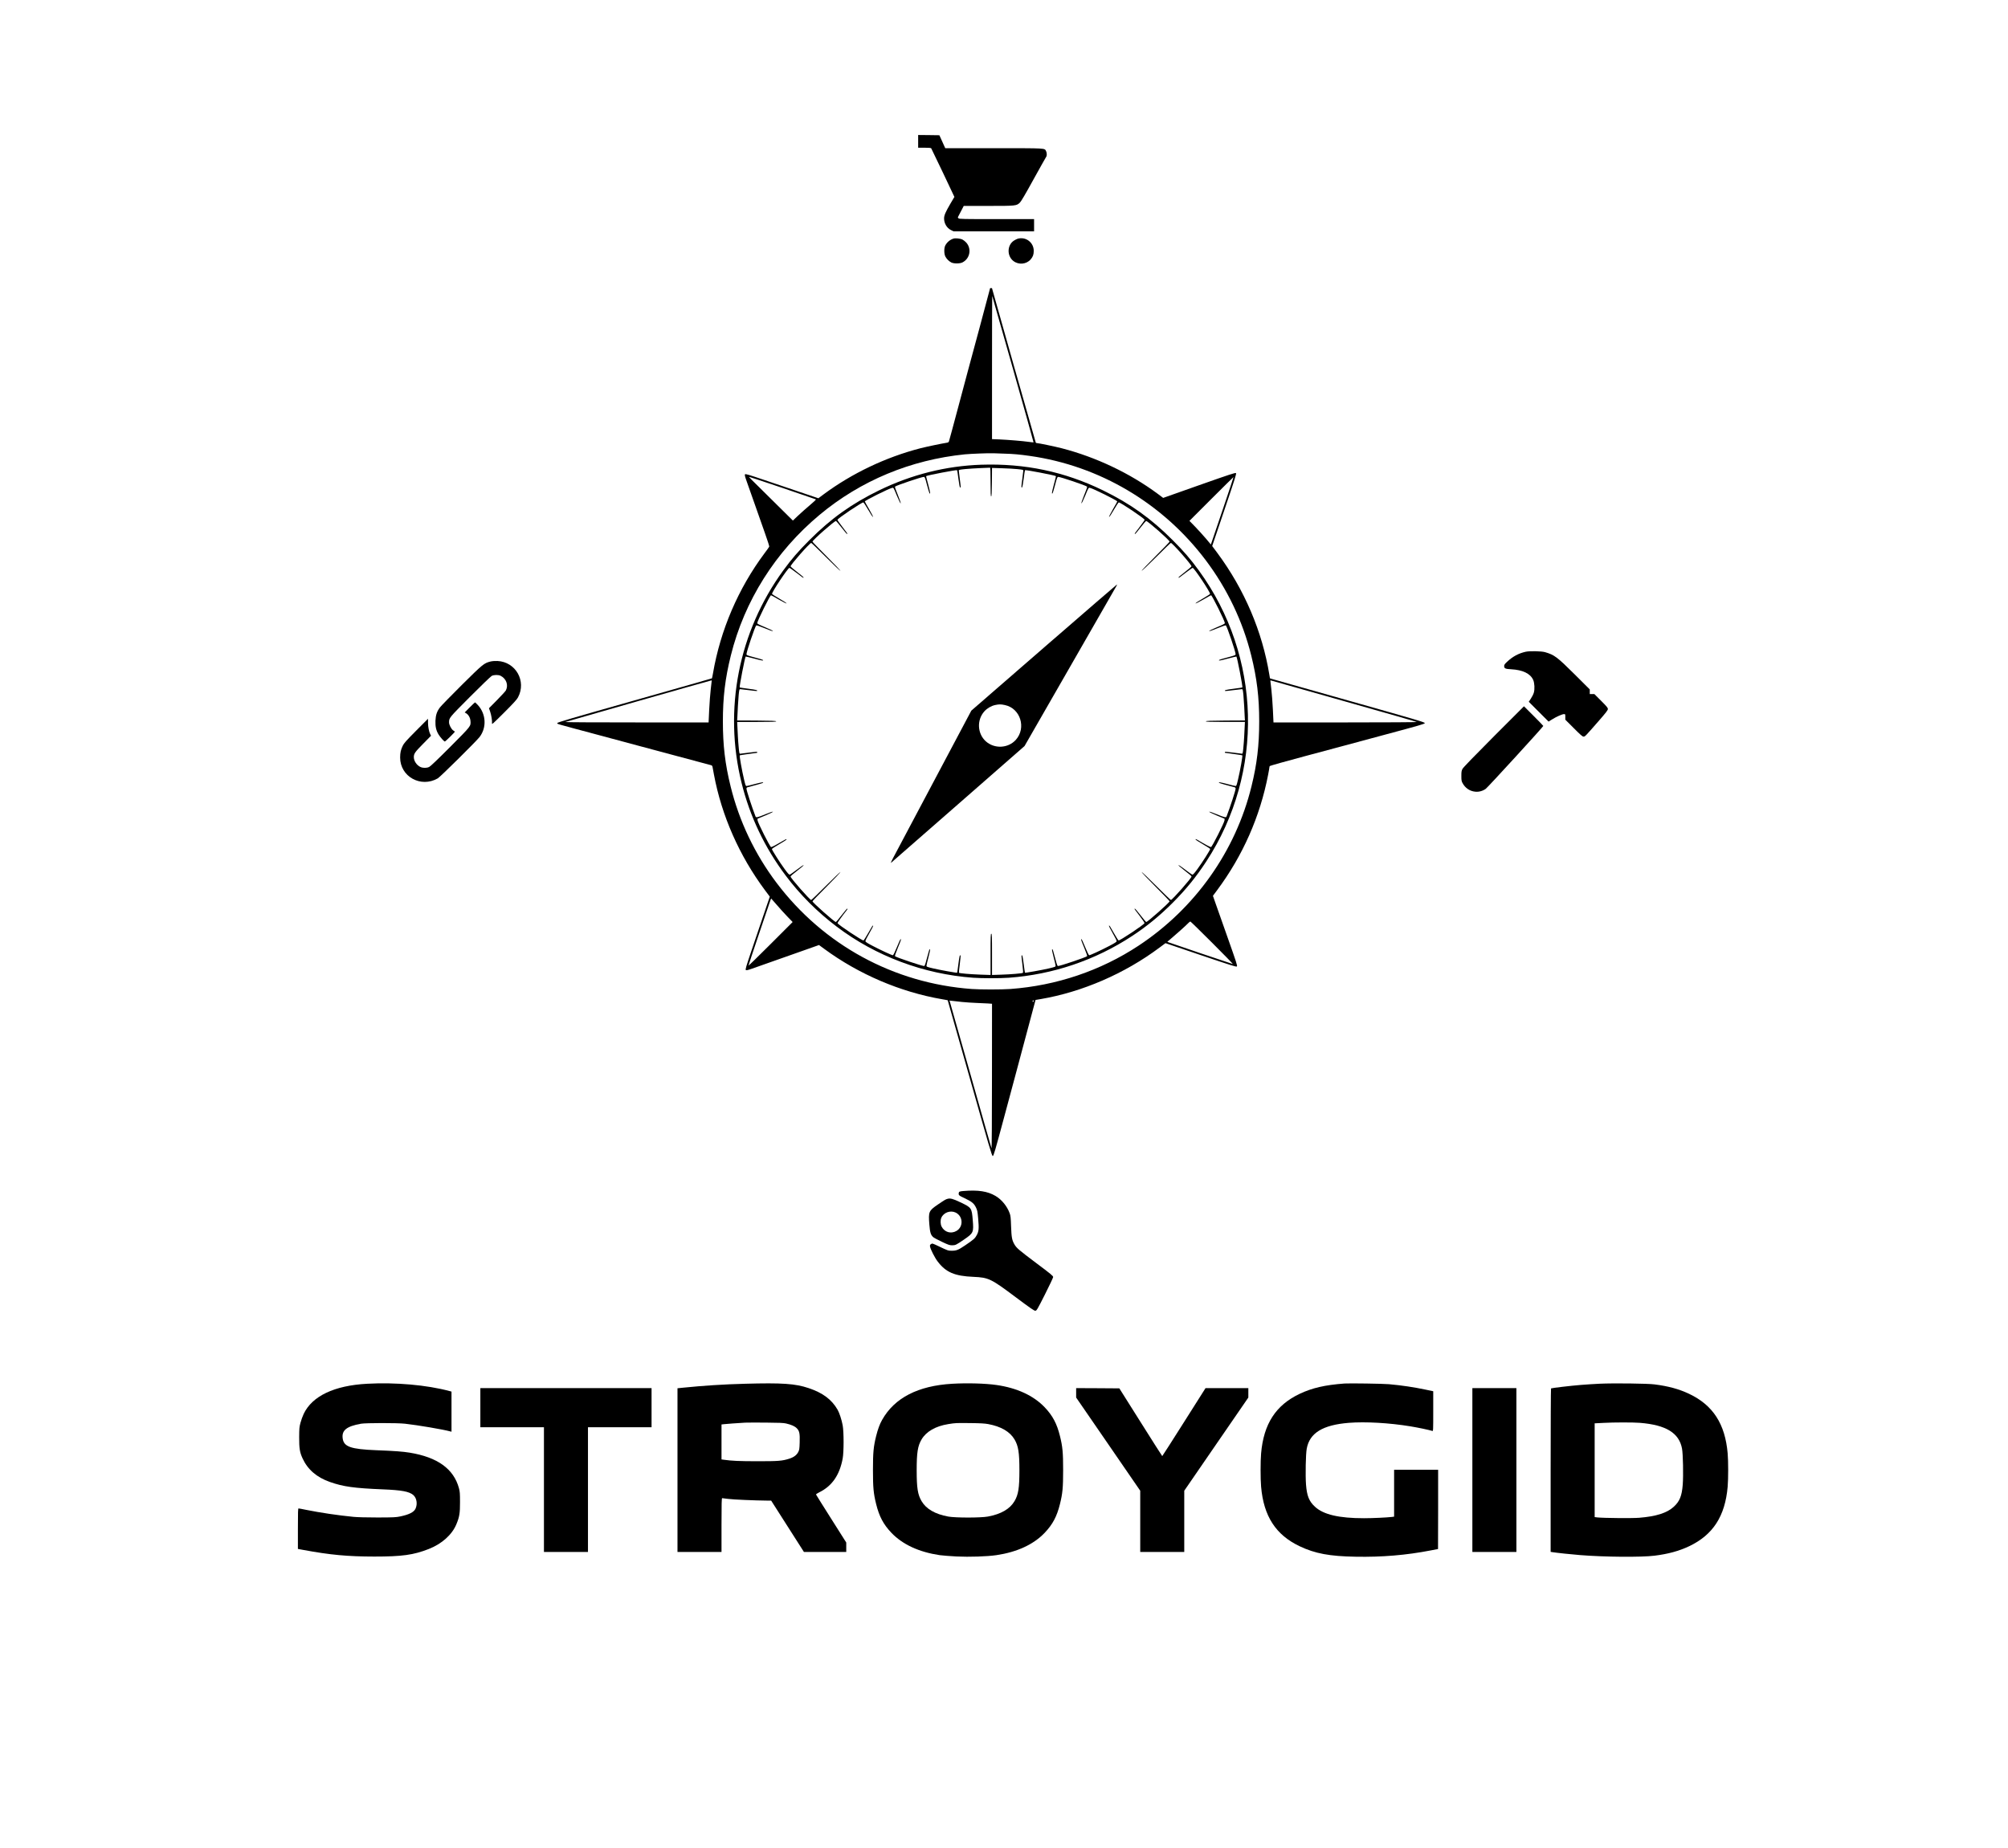<?xml version="1.0" standalone="no"?>
<!DOCTYPE svg PUBLIC "-//W3C//DTD SVG 20010904//EN"
 "http://www.w3.org/TR/2001/REC-SVG-20010904/DTD/svg10.dtd">
<svg version="1.0" xmlns="http://www.w3.org/2000/svg"
 width="4105pt" height="3779pt" viewBox="0 0 4105 3779"
 preserveAspectRatio="xMidYMid meet">

<g transform="translate(0,3779) scale(0.1,-0.1)"
fill="#000000" stroke="none">
<path d="M18770 34900 l0 -130 129 0 c91 0 131 -4 138 -12 5 -7 114 -234 242
-503 l232 -491 -88 -149 c-93 -160 -122 -227 -123 -288 -1 -103 55 -198 141
-241 l53 -26 823 0 823 0 0 125 0 125 -764 0 c-691 0 -766 2 -781 16 -9 9 -15
20 -13 23 2 4 29 58 62 119 l58 112 502 0 c566 0 577 1 646 68 26 25 115 177
280 477 134 242 249 447 256 456 18 21 18 83 -1 119 -33 63 23 60 -1068 60
l-993 0 -60 133 -60 132 -217 3 -217 2 0 -130z"/>
<path d="M19490 32911 c-71 -23 -131 -74 -166 -141 -27 -52 -26 -172 3 -226
26 -50 74 -97 122 -121 51 -25 172 -25 225 1 155 77 194 280 78 408 -20 22
-54 49 -76 60 -44 22 -145 33 -186 19z"/>
<path d="M20804 32909 c-18 -5 -53 -24 -80 -41 -137 -93 -141 -312 -6 -415
107 -82 264 -67 351 32 47 54 64 100 64 175 1 173 -163 297 -329 249z"/>
<path d="M20240 31895 c0 -7 -438 -1641 -451 -1680 -5 -16 -93 -345 -195 -730
-103 -385 -190 -710 -195 -721 -6 -16 -19 -23 -56 -28 -97 -15 -398 -78 -528
-111 -708 -183 -1398 -512 -1978 -942 l-107 -80 -363 123 c-199 67 -533 180
-743 251 -315 107 -383 127 -393 116 -10 -11 -4 -39 34 -146 26 -73 100 -283
165 -467 65 -184 159 -452 209 -594 51 -143 90 -265 87 -272 -2 -7 -46 -68
-97 -136 -537 -720 -902 -1570 -1054 -2458 -9 -52 -18 -97 -21 -99 -2 -2 -713
-205 -1580 -450 -1289 -365 -1578 -449 -1580 -463 -3 -22 -87 3 851 -248 413
-110 773 -207 800 -215 28 -8 372 -100 765 -205 393 -105 723 -193 732 -196
10 -3 20 -15 23 -27 2 -12 16 -85 30 -162 157 -841 519 -1661 1043 -2365 l99
-132 -128 -376 c-70 -207 -183 -542 -252 -744 -106 -313 -122 -370 -110 -380
12 -9 39 -3 131 29 379 133 728 256 1026 362 l339 120 106 -78 c707 -520 1556
-883 2409 -1030 62 -10 114 -21 116 -22 1 -2 205 -719 452 -1594 401 -1419
451 -1590 469 -1590 17 0 43 86 237 810 119 446 221 826 227 845 8 27 359
1340 401 1500 l10 36 107 18 c848 145 1715 520 2428 1053 l121 90 722 -245
c635 -215 725 -243 738 -231 13 13 -10 83 -182 570 -108 304 -221 626 -252
714 l-56 160 86 115 c524 705 877 1503 1042 2358 14 72 26 140 26 150 0 9 4
23 8 30 5 6 336 100 738 207 401 107 754 202 784 210 30 9 413 112 850 229
686 184 795 215 798 232 2 17 -153 63 -1535 453 -846 239 -1559 441 -1585 448
l-46 14 -12 72 c-145 888 -511 1745 -1061 2488 l-108 145 250 739 c214 631
248 740 237 752 -12 12 -121 -24 -751 -246 l-738 -261 -112 84 c-571 422
-1259 749 -1962 931 -140 36 -471 105 -504 105 -11 0 -22 4 -26 9 -5 9 -895
3146 -895 3157 0 2 -9 4 -20 4 -11 0 -20 -2 -20 -5z m470 -1653 c233 -821 421
-1494 419 -1496 -2 -2 -47 3 -99 10 -127 18 -409 41 -597 50 l-153 6 0 1466
c0 806 2 1463 4 1461 2 -2 194 -676 426 -1497z m-175 -1727 c181 -5 306 -16
515 -46 1429 -202 2723 -969 3600 -2134 441 -587 755 -1245 930 -1949 116
-468 162 -852 162 -1346 0 -487 -45 -872 -158 -1328 -326 -1328 -1155 -2496
-2309 -3257 -776 -512 -1678 -816 -2620 -885 -180 -13 -610 -13 -790 0 -1592
116 -3029 898 -3991 2172 -444 589 -763 1259 -938 1970 -113 456 -158 841
-158 1328 0 494 46 878 162 1346 278 1120 912 2125 1814 2877 841 701 1861
1125 2971 1238 126 12 488 26 585 22 36 -1 137 -5 225 -8z m-4538 -701 c367
-124 674 -229 681 -233 8 -5 -35 -47 -126 -123 -76 -64 -184 -160 -240 -213
l-103 -98 -392 388 c-216 214 -419 415 -452 447 -33 32 -55 58 -48 58 6 0 312
-102 680 -226z m9012 -405 c-116 -343 -221 -653 -233 -687 l-22 -64 -104 124
c-58 67 -156 176 -219 241 l-115 118 449 449 c247 247 451 448 452 446 2 -2
-92 -284 -208 -627z m-10459 -3536 c0 -5 -9 -82 -20 -173 -11 -91 -25 -281
-32 -422 l-12 -258 -1470 0 c-808 0 -1466 3 -1462 8 6 5 2961 848 2989 851 4
1 7 -2 7 -6z m12930 -419 c811 -229 1479 -420 1484 -425 6 -5 -612 -9 -1460
-9 l-1470 0 -12 258 c-7 141 -21 331 -32 422 -11 91 -20 169 -20 173 0 5 8 6
18 3 9 -3 681 -193 1492 -422z m-11603 -4161 c60 -71 158 -179 218 -241 l109
-113 -450 -450 c-247 -247 -450 -445 -452 -441 -1 5 88 276 199 603 271 800
260 769 264 769 2 0 52 -57 112 -127z m8903 -778 c239 -239 430 -435 424 -435
-10 0 -1335 448 -1340 453 -2 1 27 27 64 57 86 71 317 277 361 324 19 20 40
36 46 36 5 0 206 -196 445 -435z m-3650 -1189 c0 -8 -4 -18 -10 -21 -5 -3 -10
3 -10 14 0 12 5 21 10 21 6 0 10 -6 10 -14z m-1465 -21 c77 -8 210 -17 295
-20 85 -3 192 -8 238 -11 l82 -6 -1 -1486 c0 -920 -4 -1479 -10 -1467 -5 11
-196 682 -424 1490 -229 809 -420 1483 -425 1499 l-10 29 58 -6 c31 -4 120
-13 197 -22z"/>
<path d="M20060 28289 c-723 -25 -1421 -200 -2086 -523 -564 -275 -985 -576
-1429 -1021 -223 -223 -366 -388 -533 -618 -913 -1253 -1224 -2841 -852 -4343
170 -688 473 -1324 905 -1899 291 -388 643 -740 1040 -1040 797 -604 1777
-971 2790 -1045 180 -13 550 -13 730 0 902 66 1765 358 2520 854 296 194 561
411 826 676 272 272 484 533 691 850 1189 1822 1128 4187 -154 5947 -167 230
-310 395 -533 618 -444 445 -865 746 -1429 1021 -785 382 -1594 552 -2486 523z
m190 -355 c0 -232 3 -295 13 -292 9 4 13 73 15 293 l2 288 198 -6 c108 -3 252
-11 320 -18 103 -10 122 -15 122 -29 0 -10 -9 -84 -20 -165 -23 -173 -24 -188
-8 -183 8 3 21 68 35 178 12 95 24 175 27 177 11 11 616 -105 634 -122 1 -1
-18 -79 -44 -174 -42 -158 -48 -201 -25 -175 4 5 27 82 51 172 38 145 45 162
64 162 46 0 565 -175 589 -199 6 -6 -15 -69 -58 -171 -38 -94 -63 -166 -58
-171 5 -5 38 61 78 157 67 163 68 166 95 160 65 -12 560 -259 560 -278 0 -5
-40 -78 -90 -163 -50 -86 -84 -155 -76 -155 7 0 51 66 97 147 47 82 92 149
100 151 29 5 529 -330 529 -356 0 -7 -45 -71 -100 -143 -107 -138 -110 -142
-97 -147 5 -2 55 57 111 130 56 73 109 134 117 136 28 5 479 -392 479 -422 0
-6 -131 -142 -291 -302 -160 -160 -287 -294 -282 -297 5 -3 139 124 299 284
159 159 294 289 300 289 31 0 427 -450 422 -479 -2 -8 -63 -61 -136 -117 -73
-56 -132 -106 -130 -111 5 -13 9 -10 147 97 72 55 136 100 143 100 30 0 366
-505 355 -533 -3 -7 -71 -51 -151 -97 -80 -46 -146 -89 -146 -96 0 -8 67 26
155 76 85 50 159 90 163 90 20 0 282 -528 282 -570 0 -13 -41 -34 -165 -85
-97 -41 -162 -72 -156 -78 5 -5 75 19 170 59 100 41 166 63 171 58 27 -27 200
-539 200 -590 0 -19 -18 -25 -162 -64 -90 -23 -167 -46 -172 -51 -25 -23 16
-17 174 26 95 25 174 44 176 42 16 -16 133 -621 122 -632 -2 -2 -80 -14 -174
-26 -160 -21 -197 -30 -181 -45 4 -4 78 3 165 15 87 11 168 21 179 21 18 0 21
-10 32 -117 6 -65 13 -167 16 -228 3 -60 8 -152 10 -202 l5 -93 -396 -2 c-307
-2 -398 -6 -402 -15 -3 -10 81 -13 397 -13 l401 0 -5 -100 c-3 -55 -7 -146
-10 -202 -3 -57 -10 -158 -17 -225 -9 -101 -14 -123 -27 -123 -9 0 -91 11
-183 23 -133 18 -168 20 -168 10 0 -7 1 -13 3 -14 1 0 80 -11 175 -24 95 -13
176 -25 179 -28 9 -10 -43 -307 -89 -499 -26 -111 -32 -128 -50 -128 -11 0
-89 19 -174 42 -137 36 -182 42 -161 22 5 -6 200 -60 310 -88 19 -4 27 -13 27
-29 0 -37 -106 -362 -185 -569 -11 -28 -40 -22 -198 43 -88 37 -152 58 -157
53 -5 -5 57 -36 153 -76 l162 -67 -2 -32 c-2 -45 -253 -543 -276 -547 -15 -3
-109 47 -279 148 -28 16 -38 18 -38 8 0 -7 68 -51 150 -98 82 -47 149 -91 150
-98 0 -20 -162 -276 -260 -409 -65 -89 -91 -117 -105 -115 -10 2 -77 49 -148
104 -71 55 -133 96 -137 91 -5 -4 54 -55 130 -113 77 -58 139 -112 139 -120 1
-31 -395 -480 -422 -480 -7 0 -143 131 -303 291 -160 160 -294 287 -297 282
-3 -5 124 -139 284 -299 159 -159 289 -294 289 -301 0 -25 -448 -422 -477
-423 -7 0 -60 63 -119 140 -59 77 -111 137 -116 134 -5 -3 -5 -11 0 -17 5 -7
53 -70 106 -140 55 -72 96 -134 93 -141 -13 -34 -507 -362 -530 -353 -7 3 -48
67 -91 143 -89 157 -95 166 -106 159 -5 -3 30 -71 76 -152 47 -81 84 -155 82
-166 -2 -14 -44 -42 -153 -98 -166 -87 -387 -189 -408 -189 -9 0 -40 62 -82
165 -37 91 -71 165 -76 165 -16 0 -10 -17 57 -180 39 -93 63 -165 58 -169 -25
-24 -551 -201 -596 -201 -11 0 -24 33 -47 123 -55 208 -62 230 -73 219 -6 -6
5 -62 31 -161 23 -84 41 -162 41 -175 0 -21 -11 -25 -137 -55 -140 -33 -483
-94 -490 -88 -2 2 -13 80 -25 173 -20 160 -29 196 -44 181 -4 -4 3 -84 16
-178 16 -129 19 -173 10 -179 -19 -12 -250 -31 -447 -37 l-183 -6 0 422 c0
368 -2 421 -15 421 -13 0 -15 -54 -15 -422 l0 -421 -207 7 c-213 8 -426 26
-438 38 -4 4 3 83 16 177 12 95 19 174 15 178 -15 15 -24 -21 -44 -181 -12
-93 -23 -171 -25 -173 -7 -6 -350 55 -489 88 -127 30 -138 34 -138 55 0 13 18
91 41 175 26 99 37 155 31 161 -11 11 -18 -11 -73 -219 -23 -90 -36 -123 -47
-123 -45 0 -571 177 -596 201 -5 4 19 76 58 169 67 163 73 180 57 180 -5 0
-39 -74 -76 -165 -42 -103 -73 -165 -82 -165 -21 0 -242 102 -408 189 -112 58
-151 83 -153 99 -2 12 32 81 82 166 46 80 81 148 76 151 -11 7 -16 -2 -106
-159 -43 -76 -84 -140 -91 -143 -23 -9 -517 319 -530 353 -4 11 68 113 199
281 5 7 5 14 0 17 -5 3 -58 -57 -116 -134 -59 -77 -112 -140 -119 -140 -29 1
-477 398 -477 423 0 7 131 143 291 303 160 160 287 294 282 297 -5 3 -139
-124 -299 -284 -159 -159 -294 -289 -301 -289 -27 0 -422 449 -422 480 0 8 62
62 139 120 76 58 135 109 130 113 -4 5 -66 -36 -137 -91 -72 -55 -139 -102
-149 -104 -13 -2 -41 28 -104 115 -98 133 -260 389 -260 409 1 7 68 51 150 98
82 47 150 91 150 98 0 10 -10 8 -37 -8 -171 -101 -265 -151 -280 -148 -23 4
-274 502 -276 547 l-2 32 162 67 c96 40 158 71 153 76 -5 5 -69 -16 -157 -53
-158 -65 -187 -71 -198 -43 -79 207 -185 532 -185 569 0 16 8 25 28 29 109 28
304 82 309 88 21 20 -24 14 -161 -22 -85 -23 -163 -42 -174 -42 -18 0 -24 17
-50 128 -46 192 -98 489 -89 499 3 3 84 15 179 28 95 13 174 24 176 24 1 1 2
7 2 14 0 10 -35 8 -167 -10 -93 -12 -175 -23 -184 -23 -13 0 -18 22 -27 123
-7 67 -14 168 -17 225 -3 56 -7 147 -10 202 l-5 100 401 0 c316 0 400 3 397
13 -4 9 -95 13 -402 15 l-396 2 5 93 c2 50 7 142 10 202 3 61 10 163 16 228
11 107 14 117 32 117 11 0 92 -10 179 -21 87 -12 161 -19 165 -15 16 15 -21
24 -181 45 -94 12 -172 24 -174 26 -11 11 106 616 122 632 2 2 81 -17 176 -42
158 -43 199 -49 174 -26 -5 5 -82 28 -171 51 -145 39 -163 45 -163 64 0 51
173 563 200 590 5 5 71 -17 171 -58 95 -40 165 -64 170 -59 6 6 -59 37 -156
78 -124 51 -165 72 -165 85 0 42 262 570 282 570 4 0 78 -40 163 -90 88 -50
155 -84 155 -76 0 7 -66 50 -146 96 -80 46 -148 90 -151 97 -11 28 325 533
355 533 7 0 71 -45 143 -100 138 -107 142 -110 147 -97 2 5 -57 55 -130 111
-73 56 -134 109 -136 117 -5 28 391 479 422 479 6 0 142 -131 302 -291 160
-160 294 -287 297 -282 3 5 -124 139 -284 299 -159 159 -289 294 -289 300 0
30 451 427 479 422 8 -2 61 -63 117 -136 56 -73 106 -132 111 -130 13 5 10 9
-97 147 -55 72 -100 136 -100 143 0 26 500 361 529 356 8 -2 53 -69 100 -151
46 -81 90 -147 97 -147 8 0 -26 69 -76 155 -50 85 -90 158 -90 163 0 19 495
266 560 278 27 6 28 3 95 -160 40 -96 73 -162 78 -157 5 5 -20 77 -58 171 -43
102 -64 165 -58 171 24 24 543 199 589 199 19 0 26 -17 64 -162 24 -90 47
-167 51 -172 23 -26 17 17 -25 175 -26 95 -45 173 -44 174 18 17 623 133 634
122 3 -2 15 -82 27 -177 14 -110 27 -175 35 -178 16 -5 15 10 -8 184 -11 82
-20 156 -20 165 0 13 23 18 133 29 72 7 213 16 312 20 99 4 186 7 193 8 9 2
12 -63 12 -294z"/>
<path d="M21341 24550 l-1484 -1289 -777 -1464 c-427 -805 -800 -1508 -829
-1562 -30 -56 -45 -93 -35 -85 10 8 628 549 1374 1201 l1355 1186 930 1619
c511 891 938 1634 948 1652 10 17 15 32 10 31 -4 0 -676 -581 -1492 -1289z
m-797 -1175 c317 -67 442 -468 222 -712 -158 -174 -437 -187 -613 -29 -174
158 -187 437 -29 613 57 63 138 110 217 128 84 18 119 18 203 0z"/>
<path d="M31190 24465 c-147 -33 -268 -99 -382 -207 -46 -43 -58 -60 -58 -84
0 -50 22 -61 142 -67 238 -13 392 -87 451 -217 28 -62 35 -189 13 -263 -9 -31
-36 -85 -60 -120 l-43 -65 203 -203 202 -202 69 43 c84 54 209 110 246 110 26
0 27 -1 27 -57 l0 -57 173 -173 c137 -137 178 -173 199 -173 31 0 31 0 302
310 161 184 196 230 196 254 0 25 -22 52 -138 168 l-138 138 -47 0 -47 0 0 48
0 47 -307 306 c-361 359 -416 400 -608 456 -74 21 -314 26 -395 8z"/>
<path d="M10026 24265 c-132 -34 -152 -50 -585 -479 -222 -221 -423 -427 -447
-459 -63 -84 -86 -153 -92 -274 -5 -117 15 -203 67 -285 37 -58 109 -138 125
-138 13 0 213 197 205 203 -2 2 -18 13 -36 25 -38 27 -83 113 -83 161 0 95 -4
90 428 524 224 225 424 417 444 428 46 24 136 25 181 3 117 -59 164 -188 109
-299 -8 -16 -89 -105 -180 -197 l-166 -168 22 -62 c26 -74 46 -196 40 -245 -4
-31 14 -15 249 219 186 186 260 267 282 309 178 332 -45 727 -419 745 -55 2
-106 -2 -144 -11z"/>
<path d="M9602 23327 l-102 -103 28 -16 c49 -29 85 -92 90 -158 8 -109 15 -99
-412 -528 -255 -256 -405 -399 -432 -412 -51 -25 -126 -25 -179 -1 -75 34
-135 122 -135 200 0 72 21 103 188 272 l164 167 -16 30 c-26 50 -46 152 -46
237 l0 80 -244 -245 c-210 -212 -247 -254 -274 -310 -40 -85 -51 -137 -52
-236 -1 -392 423 -627 769 -428 53 31 790 760 856 847 147 193 132 467 -34
650 -29 31 -56 57 -60 57 -3 0 -52 -46 -109 -103z"/>
<path d="M30538 22733 c-417 -419 -624 -633 -640 -663 -20 -38 -23 -60 -23
-145 0 -85 3 -106 23 -143 55 -103 148 -167 260 -178 73 -8 152 13 215 58 43
31 1177 1270 1177 1286 0 4 -89 96 -198 205 l-197 197 -617 -617z"/>
<path d="M19698 13440 c-79 -6 -95 -13 -98 -40 -6 -45 1 -52 117 -106 148 -70
193 -106 234 -189 28 -58 33 -80 46 -227 18 -208 14 -259 -28 -338 -37 -70
-62 -92 -241 -213 -137 -93 -178 -109 -273 -108 -72 0 -78 2 -258 88 -135 64
-138 65 -163 48 -23 -15 -25 -22 -21 -52 9 -54 98 -229 155 -303 168 -222 347
-299 732 -315 311 -14 357 -36 864 -416 313 -234 380 -280 403 -277 26 3 40
26 195 333 92 182 167 342 168 356 0 23 -43 59 -350 289 -354 266 -398 303
-443 381 -48 84 -59 140 -67 364 -6 178 -10 219 -29 270 -52 144 -163 280
-289 354 -162 96 -358 126 -654 101z"/>
<path d="M19375 13281 c-42 -11 -58 -20 -201 -117 -188 -129 -196 -147 -175
-411 13 -161 28 -209 77 -255 16 -14 97 -58 180 -97 132 -62 157 -71 208 -71
68 0 83 7 243 117 194 133 200 147 179 401 -21 249 -23 252 -261 365 -142 67
-196 82 -250 68z m162 -282 c152 -74 162 -290 17 -375 -113 -66 -246 -27 -305
89 -24 47 -27 129 -6 178 46 109 186 160 294 108z"/>
<path d="M7505 9499 c-672 -36 -1125 -252 -1297 -617 -22 -46 -51 -127 -65
-180 -24 -88 -26 -115 -27 -297 -1 -227 12 -307 69 -431 105 -229 289 -388
559 -483 273 -96 494 -127 1081 -151 390 -16 539 -44 624 -116 70 -61 90 -184
45 -280 -33 -70 -129 -119 -309 -157 -91 -19 -132 -21 -465 -22 -225 0 -415 5
-495 13 -319 31 -672 84 -962 142 -80 17 -152 30 -160 30 -11 0 -13 -74 -13
-414 l0 -414 113 -21 c547 -101 899 -134 1447 -135 568 0 803 32 1116 155 265
104 475 291 563 504 63 150 76 228 75 455 0 179 -3 215 -22 285 -108 394 -437
632 -1006 725 -137 23 -315 36 -681 50 -527 21 -669 71 -690 245 -21 163 83
245 375 297 100 17 739 18 900 0 261 -29 781 -117 928 -158 l22 -6 0 410 0
411 -38 10 c-462 125 -1106 182 -1687 150z"/>
<path d="M15230 9499 c-432 -11 -847 -38 -1262 -80 l-118 -12 0 -1673 0 -1674
450 0 450 0 0 550 c0 433 3 550 13 550 6 0 62 -7 122 -15 95 -14 557 -33 800
-35 l80 0 335 -525 335 -525 432 0 433 0 0 96 0 97 -307 485 c-170 267 -309
491 -311 497 -1 6 28 25 65 44 262 128 417 352 480 691 25 135 25 545 0 680
-21 113 -67 254 -104 318 -120 209 -304 346 -592 442 -273 92 -540 110 -1301
89z m840 -812 c110 -26 176 -55 219 -98 54 -55 65 -106 59 -292 -4 -130 -7
-150 -29 -193 -33 -64 -92 -108 -187 -138 -144 -45 -217 -51 -657 -51 -371 1
-511 7 -682 31 l-43 6 0 358 0 357 53 6 c47 6 281 22 432 31 33 2 220 2 415 1
278 -2 369 -6 420 -18z"/>
<path d="M19467 9499 c-698 -40 -1181 -288 -1434 -739 -48 -84 -88 -193 -122
-330 -54 -218 -65 -337 -65 -695 0 -358 11 -477 65 -695 63 -255 150 -418 313
-589 229 -239 563 -393 986 -456 58 -8 212 -20 343 -27 264 -13 625 -1 817 27
423 63 757 217 986 456 163 171 250 334 313 589 54 218 65 337 65 695 0 358
-11 477 -65 695 -63 255 -150 418 -313 589 -229 239 -566 395 -986 455 -222
32 -596 43 -903 25z m733 -824 c262 -48 446 -155 540 -314 79 -134 100 -269
100 -631 0 -362 -21 -497 -100 -631 -94 -160 -277 -266 -545 -315 -146 -27
-664 -27 -810 0 -268 49 -451 155 -545 315 -79 134 -100 269 -100 631 0 362
21 497 100 631 95 161 287 272 545 313 152 24 151 24 445 21 209 -2 298 -7
370 -20z"/>
<path d="M27485 9504 c-400 -30 -659 -90 -914 -210 -490 -232 -738 -615 -790
-1219 -14 -154 -14 -526 0 -680 52 -604 300 -987 790 -1219 315 -149 609 -204
1144 -213 539 -10 1036 32 1530 128 83 16 151 29 153 29 1 0 2 365 2 810 l0
810 -450 0 -450 0 0 -479 0 -479 -47 -6 c-97 -12 -393 -26 -569 -26 -510 0
-826 73 -1000 233 -122 111 -167 222 -185 457 -14 189 -6 619 15 733 59 320
327 484 860 527 339 27 830 -1 1256 -71 155 -25 383 -73 453 -95 16 -5 17 19
17 403 l0 409 -152 32 c-247 52 -489 88 -753 112 -117 11 -810 21 -910 14z"/>
<path d="M32706 9500 c-104 -5 -280 -16 -390 -25 -200 -16 -593 -62 -608 -71
-4 -3 -8 -756 -8 -1674 l0 -1668 38 -6 c86 -14 390 -46 567 -60 500 -40 1250
-46 1520 -12 280 35 498 95 704 192 490 232 738 615 790 1219 14 154 14 526 0
680 -52 604 -300 987 -790 1219 -206 97 -421 156 -704 192 -144 19 -829 27
-1119 14z m820 -800 c533 -43 801 -207 860 -527 21 -114 29 -544 15 -733 -18
-235 -63 -346 -185 -457 -138 -126 -359 -196 -706 -224 -144 -12 -727 -6 -852
7 l-58 7 0 958 0 959 23 1 c12 1 83 5 157 8 215 12 606 12 746 1z"/>
<path d="M9820 9010 l0 -400 650 0 650 0 0 -1275 0 -1275 450 0 450 0 0 1275
0 1275 650 0 650 0 0 400 0 400 -1750 0 -1750 0 0 -400z"/>
<path d="M22000 9314 l0 -97 655 -952 655 -953 0 -626 0 -626 450 0 450 0 0
626 0 626 655 953 655 952 0 97 0 96 -438 0 -437 0 -440 -695 c-242 -382 -442
-695 -445 -695 -3 0 -201 312 -441 693 l-436 692 -441 3 -442 2 0 -96z"/>
<path d="M30100 7735 l0 -1675 450 0 450 0 0 1675 0 1675 -450 0 -450 0 0
-1675z"/>
</g>
</svg>
